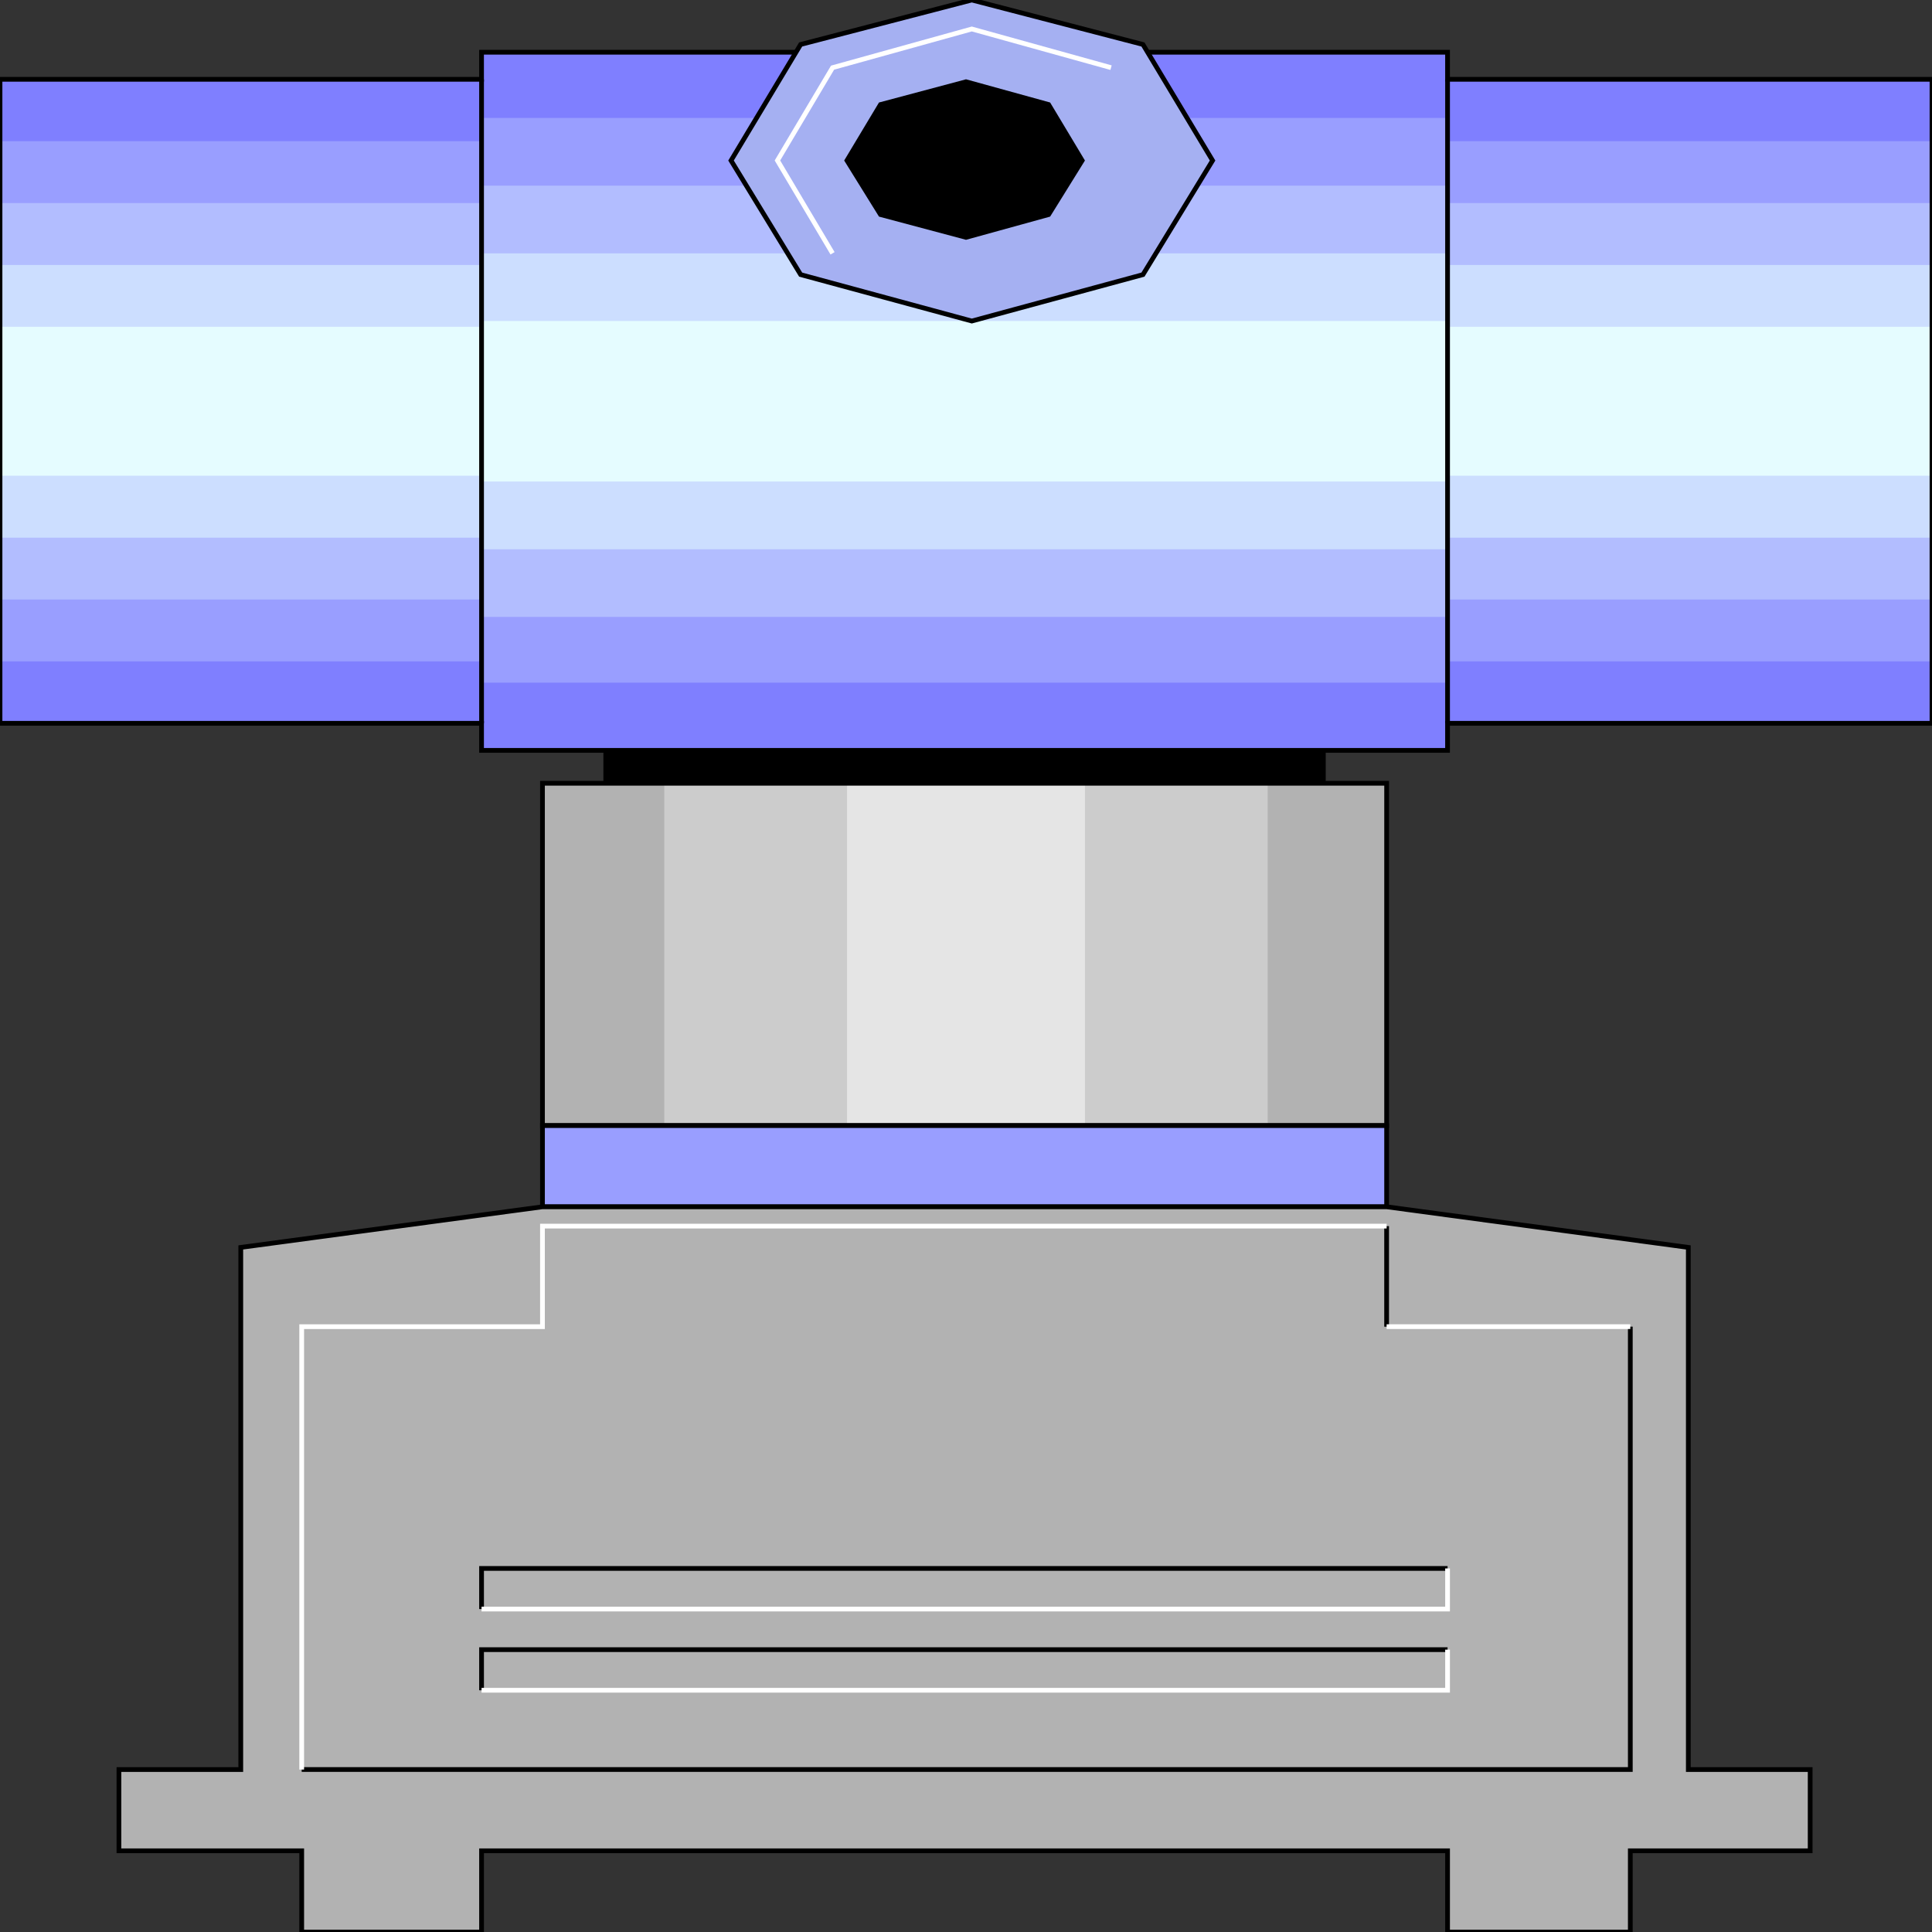<svg width="150" height="150" viewBox="0 0 150 150" fill="none" xmlns="http://www.w3.org/2000/svg">
<rect x="0" y="0" width="150" height="150" fill="#333333" stroke="none"/>
<g clip-path="url(#clip0_2109_239849)">
<path d="M46.847 60.811H102.928V56.156H46.847V60.811Z" fill="black"/>
<path d="M0 6.157H37.387V4.055H112.387V6.157H150V56.157H112.387V58.259H37.387V56.157H0V6.157Z" fill="#7F7FFF"/>
<path d="M0 10.958H37.387V9.156H112.387V10.958H150V51.348H112.387V53H37.387V51.348H0V10.958Z" fill="#999EFF"/>
<path d="M0 15.765H37.387V14.414H112.387V15.765H150V46.546H112.387V47.898H37.387V46.546H0V15.765Z" fill="#B2BDFF"/>
<path d="M0 20.573H37.387V19.672H112.387V20.573H150V41.744H112.387V42.645H37.387V41.744H0V20.573Z" fill="#CCDEFF"/>
<path d="M0 25.372H37.387V24.922H112.387V25.372H150V36.934H112.387V37.384H37.387V36.934H0V25.372Z" fill="#E5FCFF"/>
<path d="M0 6.157H37.387V4.055H112.387V6.157H150V56.157H112.387V58.259H37.387V56.157H0V6.157Z" stroke="black" stroke-width="0.368"/>
<path d="M37.388 56.156V6.156" stroke="black" stroke-width="0.368"/>
<path d="M112.388 56.156V6.156" stroke="black" stroke-width="0.368"/>
<path d="M62.162 21.321L56.757 12.463L62.162 3.453L75.451 0L88.739 3.453L94.144 12.463L88.739 21.321L75.451 24.925L62.162 21.321Z" fill="#A5B0F2" stroke="black" stroke-width="0.368"/>
<path d="M68.244 16.817L65.541 12.463L68.244 7.958L75.001 6.156L81.532 7.958L84.235 12.463L81.532 16.817L75.001 18.619L68.244 16.817Z" fill="black"/>
<path d="M64.64 19.667L60.36 12.46L64.64 5.253L75.45 2.25L86.261 5.253" stroke="white" stroke-width="0.368"/>
<path d="M42.117 60.812H107.658V87.389H42.117V60.812Z" fill="#B2B2B2"/>
<path d="M51.576 60.812H98.423V87.389H51.576V60.812Z" fill="#CCCCCC"/>
<path d="M65.766 60.812H84.234V87.389H65.766V60.812Z" fill="#E5E5E5"/>
<path d="M42.117 60.812H107.658V87.389H42.117V60.812Z" stroke="black" stroke-width="0.368"/>
<path d="M42.117 87.391H107.658V93.697H42.117V87.391Z" fill="#999EFF" stroke="black" stroke-width="0.368"/>
<path d="M9.234 143.695V137.389H18.694V96.849L42.117 93.695H107.658L131.081 96.849V137.389H140.541V143.695H126.577V150.002H112.388V143.695H37.388V150.002H23.424V143.695H9.234Z" fill="#B2B2B2" stroke="black" stroke-width="0.368"/>
<path d="M107.657 95.195V103.003" stroke="black" stroke-width="0.368"/>
<path d="M126.577 103V137.384H23.424" stroke="black" stroke-width="0.368"/>
<path d="M37.388 131.231V128.078H112.388" stroke="black" stroke-width="0.368"/>
<path d="M37.388 124.927V121.773H112.388" stroke="black" stroke-width="0.368"/>
<path d="M112.388 128.078V131.231H37.388" stroke="white" stroke-width="0.368"/>
<path d="M112.388 121.773V124.927H37.388" stroke="white" stroke-width="0.368"/>
<path d="M107.657 103H126.576" stroke="white" stroke-width="0.368"/>
<path d="M23.424 137.388V103.003H42.117V95.195H107.658" stroke="white" stroke-width="0.368"/>
</g>
<defs>
<clipPath id="clip0_2109_239849">
<rect width="150" height="150" fill="white"/>
</clipPath>
</defs>
</svg>
